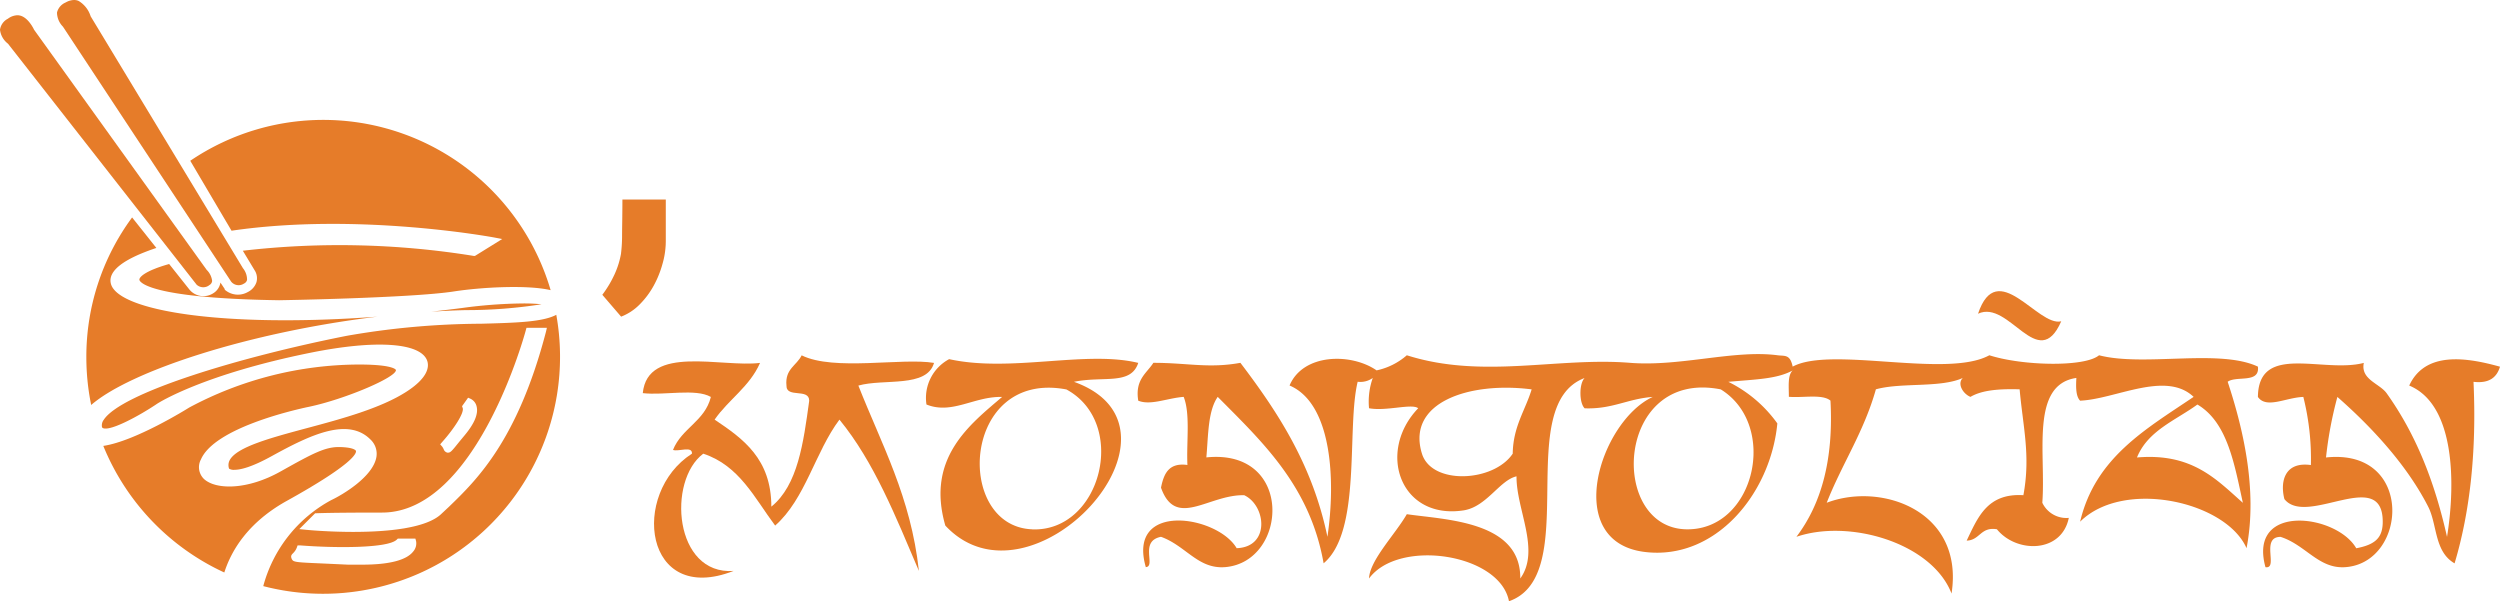 <svg viewBox="0 0 367.12 88.29" xmlns="http://www.w3.org/2000/svg"><g fill="#e57925" opacity=".98"><path d="m88.45 43.29a16.24 16.24 0 0 0 1.83-3.08 12.5 12.5 0 0 0 .91-2.93 22 22 0 0 0 .16-2.49c0-1.27.05-3.11.05-5.49h6.37v6.17a12.13 12.13 0 0 1 -.47 3.23 14.7 14.7 0 0 1 -1.3 3.24 12.14 12.14 0 0 1 -2.07 2.77 7.71 7.71 0 0 1 -2.72 1.79z"/><path d="m81.69 46.23c-2 1.06-5.88 1.17-11.09 1.31a116.77 116.77 0 0 0 -19.77 1.79c-15.78 3.13-33.07 8.38-35.61 12.34a1.35 1.35 0 0 0 -.25 1 .26.26 0 0 0 .18.21c1.13.44 5.33-1.84 7.94-3.6.28-.18 6.76-4.29 22.45-7.47 9.53-1.93 16.1-1.52 17.16 1.08.32.79.36 2.45-3 4.62-3.79 2.45-9.55 4-14.63 5.36-5.29 1.42-10.29 2.76-11.33 4.69a1.53 1.53 0 0 0 -.1 1.26 1.29 1.29 0 0 0 .8.17c.84 0 2.48-.35 5.57-2.07 5.46-3 11.06-5.71 14.38-2.39a2.87 2.87 0 0 1 .88 2.61c-.51 2.87-4.95 5.51-6.61 6.29a20.32 20.32 0 0 0 -10 12.64 34.8 34.8 0 0 0 43.03-39.84zm-16.75 18.67c1.66-1.85 3.28-4.28 3-5l-.09-.25.89-1.25.38.17a1.64 1.64 0 0 1 .88 1.16q.36 1.56-1.61 4l-1 1.21c-1 1.25-1.23 1.53-1.58 1.53h-.11a.75.75 0 0 1 -.55-.51 2.17 2.17 0 0 0 -.22-.38l-.29-.33zm-4.27 16.1c-1 1.27-3.54 1.92-7.49 1.92-.65 0-1.34 0-2.07 0l-3.64-.17c-4.17-.18-4.42-.19-4.64-.7s.1-.68.3-.91a2.21 2.21 0 0 0 .44-.69l.13-.36h.38c4.78.38 12.85.48 14.19-.85l.15-.15h2.58l.1.37a1.82 1.82 0 0 1 -.43 1.54zm19.5-32.26c-4.17 15.98-10.24 21.81-14.23 25.67l-1.07 1c-2.21 2.21-8.17 2.7-13 2.7-3.64 0-6.64-.28-6.92-.31l-1-.1 2.33-2.33h.19c.08 0 2-.1 9.61-.1 13.92.03 21.06-26.49 21.13-26.76l.1-.37h3z"/><path d="m72.49 34.86 1.26.24-4 2.48h-.19a123.3 123.3 0 0 0 -33.9-.76l1.81 3a2.16 2.16 0 0 1 .19 1.62 2.5 2.5 0 0 1 -1.26 1.44 2.94 2.94 0 0 1 -3.4-.34v-.1l-.63-.95a2.24 2.24 0 0 1 -1 1.54 2.67 2.67 0 0 1 -3.53-.48l-3-3.78c-3.54 1-4.42 1.94-4.37 2.32 0 .11.57 2.7 20.51 3 .17 0 19.46-.33 25.67-1.29 4-.62 10.82-1 14.21-.19a34.79 34.79 0 0 0 -52.92-19l6.06 10.27c18.51-2.72 38.3.95 38.49.98z"/><path d="m32.94 84.07c1-3.13 3.39-7.3 9.16-10.51 9.78-5.42 10.26-7 10.17-7.35 0 0-.15-.5-2.31-.56s-3.9.86-8.77 3.59-9.43 2.69-11.19 1.14a2.4 2.4 0 0 1 -.49-2.92c2-4.6 13.59-7.25 15.89-7.73 5.23-1.1 12.85-4.33 12.74-5.4 0 0-.23-.8-5.45-.8a53.09 53.09 0 0 0 -24.91 6.32c-.33.21-7.93 4.94-12.61 5.63a35 35 0 0 0 17.77 18.59z"/><path d="m55.44 46.5c-22.59 1.69-38.27-.84-39.17-4.89-.41-1.83 1.84-3.58 6.69-5.2l-3.56-4.48a34.43 34.43 0 0 0 -6.72 20.54 35 35 0 0 0 .71 7c5.74-4.99 23.21-10.7 42.05-12.97z"/><path d="m79.52 44.68a26.17 26.17 0 0 0 -2.73-.12 70.52 70.52 0 0 0 -8.88.66c-1.54.2-3.07.38-4.57.55 1.69-.11 3.37-.19 5.06-.23a70.71 70.71 0 0 0 11.12-.86z"/><path d="m35.83 41.64a.78.78 0 0 0 .45-.55 2.65 2.65 0 0 0 -.6-1.7l-22.37-37a4 4 0 0 0 -1.78-2.26 1.64 1.64 0 0 0 -.65-.13 2.59 2.59 0 0 0 -1.23.36 2.17 2.17 0 0 0 -1.28 1.48 3 3 0 0 0 .87 2.07l.06.09 24.64 37.35a1.41 1.41 0 0 0 1.89.29z"/><path d="m5 4.36s-.77-1.71-2-2.06a1.74 1.74 0 0 0 -.45-.06 2.44 2.44 0 0 0 -1.39.51 2.16 2.16 0 0 0 -1.16 1.61 3 3 0 0 0 1.1 2l.09.08 27.68 35.36a1.44 1.44 0 0 0 1.9.05.77.77 0 0 0 .38-.6 2.71 2.71 0 0 0 -.8-1.62z"/><g fill-rule="evenodd"><path d="m302.69 47.18c-3.4 7.73-7.65-3.27-12.22-1.11 2.83-8.42 8.79 1.98 12.22 1.11z"/><path d="m139.38 52.74c9.08 2 20.06-1.33 27.77.55-1.09 3.33-5.13 1.88-9.44 2.78 19.16 6.87-6.28 34.63-18.89 21.11-2.86-9.9 3.57-14.82 8.34-18.89-4.1-.11-7.35 2.63-11.11 1.11a6.45 6.45 0 0 1 3.33-6.66zm12.22 25c10.12.35 14.14-15.6 5-20.55-15.41-2.93-16.52 20.14-5 20.54z"/><path d="m367.12 53.85c-.47 1.56-1.58 2.49-3.89 2.22.47 10.28-.52 19.1-2.78 26.66-3-1.74-2.52-5.66-3.88-8.33-3.16-6.19-8.38-11.77-13.33-16.11a57 57 0 0 0 -1.67 8.89c13-1.4 12 15.53 2.78 16.11-3.89.24-5.76-3.27-9.45-4.45-3 0-.26 4.75-2.22 4.45-2.62-9.5 10.47-7.79 13.33-2.78 2.82-.53 3.89-1.57 3.89-3.89 0-8.17-11.15.81-14.44-3.33-.65-2.53 0-5.54 3.89-5a37.33 37.33 0 0 0 -1.11-10c-2.55.08-5.43 1.79-6.67 0 .08-8 9.62-3.43 15.55-5-.49 2.44 2.28 3 3.34 4.44 4.21 5.9 7 12.73 8.88 21.11 1.25-7.71 1.24-19.41-5.55-22.22 2.35-5.09 8.43-4.14 13.33-2.77z"/><path d="m126.05 56.62c3.4 8.64 7.71 16.37 8.89 27.22-3.38-7.92-6.57-16-11.67-22.22-3.57 4.76-5 11.65-9.44 15.56-3-4-5.25-8.82-10.56-10.56-5.31 4-4.27 17.84 4.45 17.22-13.17 5.16-15.19-11.4-6.11-17.22.09-1.2-2-.25-2.78-.55 1.26-3.19 4.68-4.21 5.56-7.78-2.24-1.29-6.85-.19-10-.56.71-7.19 11.61-3.73 17.22-4.44-1.52 3.49-4.63 5.38-6.67 8.33 4.21 2.82 8.32 5.76 8.33 12.78 3.89-3.15 4.71-9.36 5.56-15.55 0-1.9-3.38-.33-3.34-2.23-.24-2.46 1.51-2.94 2.23-4.44 4.74 2.35 14.71.32 19.44 1.11-1.06 3.71-7.37 2.27-11.11 3.33z"/><path d="m263.25 54.4c-2.31 1.25-5.2 1.29-9.45 1.67a19.39 19.39 0 0 1 7.2 6.11c-1 10.35-9.1 20.11-19.42 18.88-12.3-1.46-6.63-19.19 1.12-22.77-3.64.25-5.95 1.83-10 1.67-.82-.81-.82-3.64 0-4.45-10.64 4-.26 29-11.11 32.78-1.33-7-16.2-9.25-20.55-3.34.1-2.68 3.86-6.5 5.55-9.44 5.69.83 16.76 1 16.66 9.44 3-4.14-.61-10.18-.55-15-2.47.55-4.39 4.48-7.78 5-9.28 1.41-12.8-8.59-6.66-15-.95-.74-4.68.48-7.22 0a10.41 10.41 0 0 1 .55-4.45 3.12 3.12 0 0 1 -2.22.56c-1.66 6.9.62 21.94-5 26.66-2-11.31-8.91-17.75-15.55-24.44-1.45 2.07-1.38 5.66-1.67 8.89 12.9-1.33 12 15.32 2.78 16.11-4 .33-5.77-3.13-9.44-4.45-3.24.63-.69 4.36-2.23 4.45-2.8-9.71 10.52-7.6 13.34-2.78 4.94-.17 4.33-6.27 1.11-7.78-5.24-.12-10.06 5-12.22-1.11.41-2 1.1-3.71 3.88-3.33-.16-3.36.45-7.48-.55-10-2.46.19-4.86 1.3-6.67.56-.5-3.1 1.22-4 2.22-5.56 5 0 8.14.85 12.78 0 5.52 7.26 10.59 15 12.78 25.55 1.23-8.27.68-19.57-5.56-22.22 2-4.74 9.08-4.79 12.78-2.22a9.86 9.86 0 0 0 4.44-2.22c11.12 3.54 22.1.25 32.77 1.11 7.34.59 15.32-1.95 21.67-1.11 1.06.14 1.84-.18 2.22 1.67 5.62-3.06 22.65 1.76 28.88-1.67 4.81 1.55 14 1.78 16.11 0 6.61 1.72 17.65-1 23.33 1.67.3 2.51-3.15 1.29-4.44 2.22 2.18 6.59 4.45 15.82 2.77 24.44-3-6.86-18.06-10.24-24.44-3.89 2.23-9.44 9.71-13.62 16.67-18.33-4.11-3.89-11.46.34-16.67.56-.64-.66-.62-2-.55-3.34-6.8 1-4.45 11.1-5 18.33a3.91 3.91 0 0 0 3.89 2.22c-1.06 5.19-7.67 5.22-10.56 1.67-2.42-.39-2.47 1.61-4.44 1.67 1.63-3.37 3-7 8.33-6.67 1.08-5.81-.06-10-.55-15.55-2.86-.08-5.48.08-7.22 1.11-1.1-.44-2-1.94-1.12-2.78-3.31 1.5-9 .63-12.77 1.67-1.74 6.22-5 11-7.22 16.66 8.08-3.09 20.21 1.24 18.33 13.33-2.86-7.4-14.95-11-22.78-8.33 3.59-4.74 5.48-11.19 5-20-1.19-1-4.07-.38-6.11-.56.01-1.46-.21-3.15.56-3.87zm-54.44 12.22c1.44 4.66 10.55 4.17 13.33 0 .06-4 1.83-6.32 2.78-9.44-9.18-1.18-18.43 1.92-16.11 9.44zm38.88 11.11c10 .13 13.54-15.27 5-20.55-15.5-3.05-16.56 20.41-5 20.55zm75-18.33c-3.21 2.34-7.28 3.83-8.88 7.78 8.08-.69 11.62 3.18 15.55 6.66-1.26-5.78-2.28-11.84-6.68-14.44z"/></g></g></svg>
